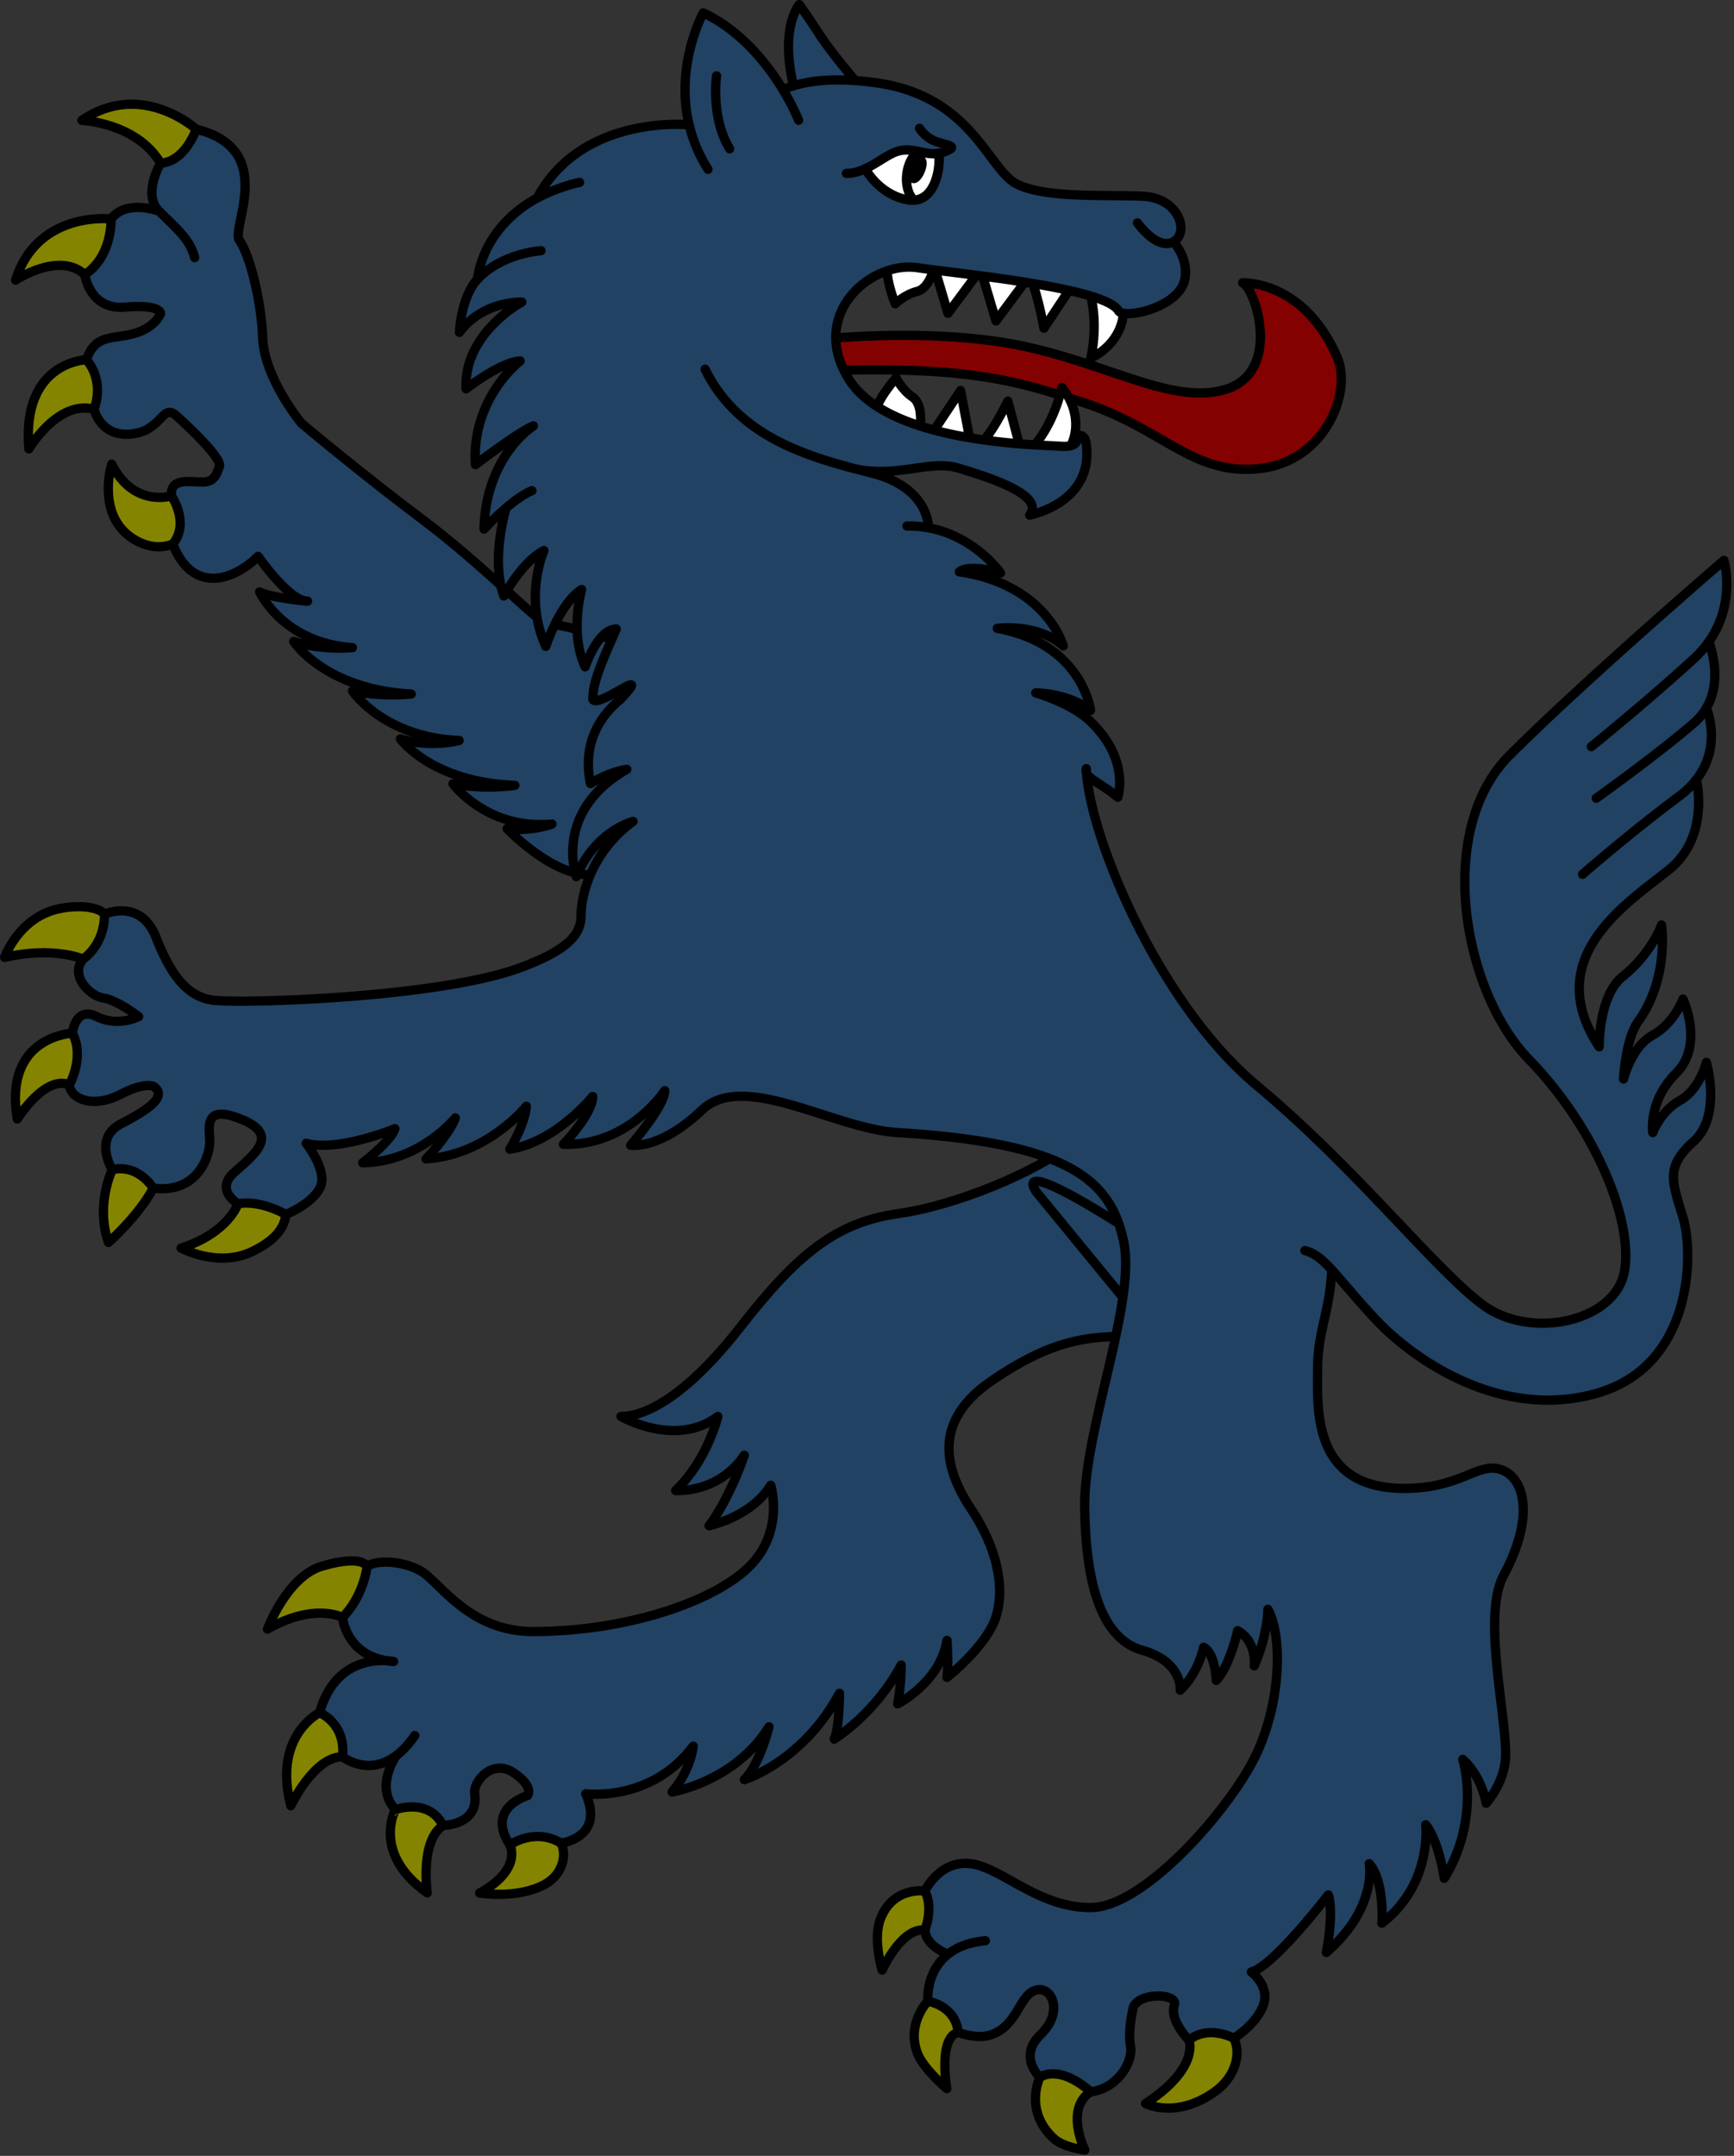 <svg xmlns="http://www.w3.org/2000/svg" height="640" width="515" version="1.0"><rect width="100%" height="100%" fill="#333333" stroke="none"/><g fill="#214263" stroke="#000" stroke-width="2.75" stroke-linecap="round" stroke-linejoin="round"><g fill="#848401"><path d="M94.92 508.431s-13.964 6.774-8.544 27.633c0 0 6.808-14.547 15.35-14.547 8.54 0 4.523-8.775 4.523-8.775l-5.256-6.406zM79.428 483.63s5.813-15.596 16.138-18.671c6.269-1.868 11.903-2.341 13.487.03 1.583 2.37 2.384 5.304 2.384 5.304l-4.668 10.802-5.045-.928c.001 0-8.292-4.538-22.296 3.464zM151.45 547.687s3.848 7.21-9.001 14.287c0 0 11.173 1.862 19.323-2.549 5.322-2.88 6.65-8.739 4.855-12.26-1.795-3.522-4.855-4.81-4.855-4.81l-9.34.966zM126.907 561.92s-2.284-15.323 4.652-19.99l1.35-8.283-10.27-3.201-4.934 2.801-.277 3.973c-.001 0-7.06 13.098 9.479 24.7z"/></g><path d="M317.894 339.894c-10.367 7.845-32.976 17.796-51.295 20.412-18.32 2.616-29.834 12.039-46.584 33.499-16.75 21.46-28.787 26.694-35.592 26.694 0 0 16.227 9.421 28.788 0 0 0-3.14 13.085-12.561 21.983 0 0 12.561 1.048 20.413-10.468 0 0-4.188 12.56-10.469 20.936 0 0 12.563-2.618 18.32-12.039 0 0 4.186 13.608-6.281 24.077-10.468 10.469-36.635 19.366-64.38 19.366-18.842 0-27.74-14.656-32.975-17.796-5.234-3.14-13.085-3.665-16.225-1.571 0 0-1.047 8.897-7.328 15.179 0 0 1.047 12.04 15.18 13.086 0 0-16.75-3.665-21.984 15.179 0 0 7.852 3.142 6.804 13.086 0 0 7.47 6.047 15.958-.333 0 0-6.537 9.23-.257 16.035 0 0 9.945-3.663 14.133 4.711 0 0 10.753-.094 9.421-9.42-.523-3.665 5.233-10.467 11.515-6.28 6.282 4.186 4.188 6.802 4.188 6.802s-12.561 3.664-5.234 14.656c0 0 7.327-5.234 15.179-.523 0 0 13.085-1.57 7.327-14.656 0 0 19.367 2.617 31.929-14.132 0 0-.524 6.804-6.28 13.609 0 0 18.842-3.14 28.787-19.366 0 0-2.617 10.991-7.327 15.702 0 0 17.272-5.233 28.264-25.646 0 0 0 10.466-1.57 13.608 0 0 12.039-7.328 19.89-21.983 0 0 0 6.28-1.047 11.515 0 0 12.562-6.28 14.656-18.843 0 0 .523 7.329 0 10.993 0 0 12.037-9.423 14.655-18.32 2.619-8.897 0-20.413-7.327-31.404s-12.56-25.646 5.759-38.209c18.32-12.562 30.358-14.656 50.248-12.562 19.89 2.094-7.332-72.233-26.698-57.577z"/><path d="M336.736 389.093l-28.789-35.069s-10.047-12.926 28.789 12.039c7.328 4.711 0 23.03 0 23.03z"/><g fill="#848401"><path d="M58.268 38.342s-16.231-14.74-33.946-2.62c0 0 16.259.688 23.38 12.729l4.28 3.431 5.904-4.662 2.486-4.662zM37.892 67.526l-4.893-2.536S11.162 62.408 4.622 83.166c0 0 12.98-8.675 20.566-1.636 7.586 7.04 9.292.499 9.292.499l4.265-8.531zM25.648 106.798s-19.275.488-17.073 26.47c0 0 8.58-14.63 19.37-11.769 10.79 2.862 4.85-7.827 4.85-7.827l-3.082-7.487zM50.917 147.228s-11.247 3.556-17.746-9.444c0 0-3.894 12.435 3.646 19.975 3.487 3.488 9.327 5.932 14.56 3.712 5.231-2.22 6.684-7.834 6.684-7.834l-2.22-5.548z"/></g><path d="M196.099 195.93s-13.55-7.62-34-11.027c-2.756-.46-18.376-16.999-36.754-30.782-18.377-13.783-35.836-28.485-35.836-28.485s-11.026-13.324-11.485-25.269c-.46-11.945-4.136-25.269-6.892-28.944-2.756-3.675 11.486-27.107-12.864-33.08 0 0-3.216 9.65-10.567 10.109 0 0-5.513 9.188-.46 14.241 0 0-9.648-3.676-14.242 2.298 0 0 .46 11.026-7.81 16.54 0 0 1.376 10.567 11.944 9.648 10.568-.919 10.568 1.838 10.568 1.838s-1.377 4.135-7.81 5.973c-6.434 1.838-11.487 0-14.243 7.81 0 0 5.514 5.514 2.297 14.703 0 0 1.837 8.27 11.026 7.351 9.19-.919 9.188-9.19 13.324-5.513 4.136 3.676 13.783 12.864 12.864 15.162-.919 2.297-1.378 4.594-5.053 4.594s-9.648-1.379-9.188 4.134c0 0 5.513 7.811.46 14.243 0 0 2.755 9.188 10.566 10.107 7.81.92 14.702-6.432 14.702-6.432s9.19 13.324 14.703 13.324c0 0-10.567-.919-14.242-2.757 0 0 6.892 15.162 27.565 16.54 0 0-9.188.92-17.458-1.838 0 0 9.188 14.242 34.917 15.62 0 0-9.19.92-17.459-.918 0 0 9.19 13.782 31.702 14.7 0 0-8.27 2.298-17.46-.459 0 0 9.19 12.865 33.999 13.784 0 0-9.188 1.378-18.377-.46 0 0 10.107 13.783 29.403 11.945 0 0-5.973 2.298-13.324 1.379 0 0 13.147 13.889 24.771 13.708l37.108-3.024 17.478-60.037z"/><g fill="#848401"><path d="M24.668 284.717s-8.822-3.863-23.293-.494c0 0 4.188-11.975 16.256-14.472 5.749-1.188 11.818-.527 13.405 1.653 1.586 2.18 3.247 7.665 3.247 7.665l-4.758 7.533zM21.485 306.71s-20.53.887-16.346 25.486c0 0 8.114-13.16 15.477-10.147 7.363 3.013 6.611-4.58 6.611-4.58l-.836-9.203zM33.35 347.226s-5.073 10.4-1.128 21.61c0 0 8.97-7.91 13.283-16.112 4.327-8.227.136-5.755.136-5.755l-7.266-4.152zM70.682 357.355s-2.772 8.603-16.893 13.155c0 0 10.772 5.868 20.918 1.114 5.718-2.68 9.823-6.365 10.155-11.087l-1.48-5.728-7.248-2.214-5.637.604z"/></g><g fill="#848401"><path d="M274.702 561.375s-9.557-1.455-13.26 8.421c-2.234 5.96.558 15.084.558 15.084s5.626-12.676 12.702-11.93c7.075.746 7.223-1.29 7.223-1.29l-2.42-7.823-.93-3.165zM275.57 594.076s-6.45 6.654-3.07 15.493c1.766 4.62 8.696 10.463 8.696 10.463s-2.633-15.065 3.345-16.697c5.979-1.63 3.45-6.269 3.45-6.269l-9.785-7.61zM308.85 616.649s-4.94 10.078 4.311 18.357c2.726 2.439 9.036 3.298 9.036 3.298s-6.064-12.252 1.702-17.315c7.765-5.062-3.424-9.22-3.424-9.22l-10.614.574zM353.127 605.652s3.385 8.166-12.914 18.818c0 0 8.951 4.738 20.535-3.466 6.16-4.363 8-11.31 5.69-15.93-2.31-4.622-5.049-5.63-5.049-5.63l-8.085 2.439z"/></g><path d="M47.242 62.692c5.053 5.054 9.188 8.27 10.566 13.784"/><path d="M236.974 101.422s31.702-4.328 60.587.167c28.884 4.495 49.825 19.223 66.588 13.96 16.762-5.262 8.674-30.125 4.888-31.597 0 0 18.219-.896 28.16 22.234 4.371 10.172-3.507 30.863-23.235 32.938-19.683 2.069-28.44-11.814-51.935-19.528-21.504-7.059-35.89-11.355-85.415-9.304z" fill="#840101"/><g fill="#fff"><path d="M333.552 93.67s-.297 7.99-9.582 12.669c0 0 2.793-11.357-.92-21.363 0 0 11.806-.297 10.502 8.695zM318.785 130.489s3.066-7.385-3.417-15.513c0 0-2.204 11.486-9.757 19.029 0-.001 10.605 5.198 13.174-3.516zM319.239 83.562l-9.184 13.874s-2.541-14.139-5.265-17.116zM277.594 78.691s-1.274 6.803-5.147 7.793c-3.873.99-6.562 3.707-6.562 3.707s-3.81-9.351-1.853-12.949l12.999 1.367M303.231 133.813l-3.9-14.729s-5.599 11.597-9.176 13.464z"/><path d="M305.429 82.332l-9.624 12.95-4.626-15.59zM291.174 80.069l-9.623 12.95-4.626-15.59zM288.54 133.05l-3.258-17.112-9.909 14.917zM273.236 126.983s1.127-6.828-2.175-9.082c-3.303-2.255-4.9-5.725-4.9-5.725s-6.775 7.487-6.166 11.536l12.684 3.156"/></g><path d="M175.38 232.612c6.087-3.746 10.77-4.214 10.77-4.214-22.008 12.644-14.985 31.842-14.985 31.842 5.62-13.58 16.858-16.389 16.858-16.389-12.175 8.898-15.452 21.542-15.452 28.097s-6.087 10.77-17.388 15.083c-24.808 9.47-85.37 10.996-92.315 9.839-6.946-1.157-11.866-6.656-16.495-18.52-4.63-11.865-15.337-6.946-15.337-6.946 0 9.261-6.368 13.313-6.368 13.313-4.051 4.919 2.026 10.996 6.078 11.575 4.051.58 10.418 5.498 10.418 5.498s-6.077 3.184-12.443 0c-6.366-3.183-7.235 4.92-7.235 4.92 3.762 6.945-.868 15.338-.868 15.338.289 4.34 7.234 6.945 15.048 2.894 7.814-4.052 10.129-2.316 10.129-2.316 3.762 2.893-1.447 6.656-9.839 10.996-8.392 4.34-2.605 13.602-2.605 13.602 7.814-1.736 12.155 5.498 12.155 5.498 13.312 1.736 17.075-9.84 16.785-14.47-.29-4.63-1.158-10.418 9.839-5.787 10.996 4.63 3.183 10.416-2.605 15.625-5.788 5.21 1.158 9.263 1.158 9.263 6.946-1.157 14.18 3.182 14.18 3.182s7.524-2.894 10.129-7.813c2.605-4.92-4.052-13.312-4.052-13.312 9.55 2.603 26.335-4.34 26.335-4.34-1.158 3.76-9.55 10.128-9.55 10.128 17.074-.29 27.492-13.311 27.492-13.311-1.737 4.92-8.682 12.154-8.682 12.154 18.232-1.157 29.807-15.627 29.807-15.627-.579 5.788-4.92 12.734-4.92 12.734 13.602-2.025 24.599-15.627 24.599-15.627 0 5.209-8.682 14.18-8.682 14.18 19.388.579 30.096-15.916 30.096-15.916 0 4.63-10.129 16.206-10.129 16.206s8.682 1.446 21.126-10.419c12.443-11.864 39.068 5.498 58.168 6.656 51.553 3.125 63.376 14.47 67.137 32.411 3.762 17.942-11.865 55.855-11.576 78.716.289 22.86 4.919 39.067 17.075 42.54 12.155 3.474 11.286 11.866 11.286 11.866 5.499-5.208 6.944-12.733 6.944-12.733 3.473 1.735 3.763 9.838 3.763 9.838 4.051-4.341 6.367-14.759 6.367-14.759 5.789 3.184 4.92 10.418 4.92 10.418 4.051-9.261 4.052-16.785 4.052-16.785 4.632 8.393 3.763 29.23-4.34 44.856-8.103 15.628-32.701 43.698-48.328 43.698-15.627 0-26.335-11.864-35.596-13.022-9.26-1.158-13.601 8.103-13.601 8.103 2.604 5.21 0 11.575 0 11.575.289 4.92 6.879 7.156 6.879 7.156-6.781 5.339-6.01 13.97-6.01 13.97 8.972 2.025 8.97 9.26 8.97 9.26s5.21 2.027 9.261.87c8.366-2.39 8.682-11.575 13.602-13.313 4.92-1.738 8.682 6.367 1.737 13.023-6.945 6.655-.29 12.733-.29 12.733 6.655-3.763 15.048 4.34 15.048 4.34 7.814-.869 12.732-8.682 11.865-13.6-.866-4.92.868-11.576.868-11.576 1.852-4.447 13.314-4.053 12.156-.58-1.535 4.601 4.34 10.418 4.34 10.418 5.789-4.63 13.312-.579 13.312-.579s6.367-3.761 8.682-9.55c2.314-5.788-3.474-10.128-3.474-10.128 6.366-1.448 22.863-22.863 22.863-22.863 1.737 5.499-.579 17.074-.579 17.074 15.338-13.312 12.733-26.333 12.733-26.333 4.631 5.21 3.762 17.653 3.762 17.653 15.048-11.576 13.023-29.229 13.023-29.229 4.052 5.208 5.498 15.917 5.498 15.917 10.997-17.942 5.498-35.305 5.498-35.305 5.786 5.209 6.945 13.022 6.945 13.022s5.789-6.367 5.789-14.47c0-13.022-6.945-41.382-.58-53.247 9.147-17.047 6.366-28.65-.578-31.255-6.944-2.605-11.865 5.5-28.94 5.5-27.492 0-25.756-23.73-25.756-35.306 0-11.576 3.763-17.364 4.176-29.637 3.094 3.344 6.912 8.154 12.898 14.589 11.576 12.444 37.91 30.386 66.271 21.994 28.36-8.392 28.36-41.673 25.178-52.09-3.315-10.855-5.21-15.05 3.183-22.574 8.392-7.524 3.762-23.44 3.762-23.44s-2.024 8.104-7.813 11.287c-5.788 3.182-8.103 9.55-8.103 9.55s-1.448-9.263 6.946-17.654c8.393-8.392 2.025-21.994 2.025-21.994s-2.604 7.235-8.972 10.708c-6.367 3.473-8.682 13.022-8.682 13.022s.578-11.864 4.34-17.073c9.305-12.885 6.946-28.65 6.946-28.65s-2.895 8.392-11.577 15.337c-7.146 5.717-6.945 20.837-6.945 20.837-17.653-26.625 8.682-42.83 20.835-52.67 12.154-9.84 8.035-26.675 8.035-26.675 7.835-10.1 2.962-21.224 2.962-21.224 5.212-8.912.71-19.658.71-19.658 8.237-11.65 4.5-24.18 4.5-24.18s-41.384 35.595-63.667 57.878-13.891 70.033 5.787 90.29c19.679 20.259 30.966 47.75 28.36 62.798-2.604 15.049-27.782 20.548-41.96 10.128-14.18-10.42-37.621-40.514-67.14-65.113-29.518-24.6-50.066-74.664-50.755-94.163-.69 2.784 3.878 3.918 9.365 8.5 0 0 3.728-11.13-8.098-22.467-5.817-5.575-16.273-8.51-16.273-8.51s9.47-.046 16.28 5.2c0 0-2.344-19.74-27.697-24.362 0 0 12.056-1.565 19.591 5.205 0 0-4.929-18.22-30.881-21.983 0 0 2.257-2.513 12.25.357 0 0-7.481-10.866-21.42-13.43 0 0 .48-11.844-16.863-16.25-2.506-.638-5.108-1.299-7.756-2.026 14.043 4.356 24.454-2.179 33.52.555 9.066 2.733 25.81 8 21.163 13.95 0 0 19.185-3.551 16.798-21.222-.456-3.379-2.976-2.325-2.976-2.325s1.848 3.58-4.707 3.103c-6.556-.478-50.99-.767-62.871-19.997s6.494-35.02 20.397-33.004c13.903 2.016 55.748 5.902 59.75 12.8 1.507 2.596 18.49-.887 19.78-9.789.787-5.434-2.493-9.649-3.49-10.696 4.821-2.63 1.891-13.045-9.137-13.533-11.028-.489-28.583.666-37.222-3.547-8.64-4.213-13.256-25.97-41.519-30.066a92.807 92.807 0 00-6.571-.716s-6.566-7.434-10.828-13.952c-4.263-6.519-5.812-8.595-5.812-8.595s-5.897 6.7-1.706 24.084c-1.198.367-2.246.77-3.157 1.184-4.474-7.39-12.257-17.466-23.668-22.82 0 0-8.465 15.337-4.203 33.227 0 0-31.79-3.271-45.138 21.755-7.546 4.002-16.01 12.107-17.754 24.131-3.019 3.256-4.947 9.546-5.331 15.745 0 0 5.646-8.823 18.539-9 0 0-17.375 9.264-16.55 25.76 0 0 10.17-7.971 16.065-8.287 0 0-14.527 11.014-13.298 30.783 0 0 13.214-10.034 17.228-11.499 0 0-14.135 8.77-14.673 30.624 0 0 2.93-3.177 6.547-6.255 0 0-4.641 15.303-.653 26.116 0 0 5.26-10.058 11.896-13.482 0 0-6.086 13.739.554 28.445 0 0 4.201-12.843 10.635-16.881 0 0-3.627 12.926 1.058 22.961 0 0 3.665-11.165 9.23-11.235-3.502 8.174-7.058 15.465-6.927 20.842 1.299 3.041 18.546-11.011 8.19.015-7.891 6.51-10.983 15.1-8.905 25.024zM117.683 521.184c1.809-1.36 3.663-3.283 5.501-5.948M281.58 580.106c2.512-1.977 6.059-3.503 11.064-3.972M395.502 376.915c-2.888-3.123-5.143-4.97-7.938-5.668M254.04 23.922c-8.256-.59-14.197.262-18.346 1.537M337.831 66.173s5.834 8.245 10.656 5.614M212.819 22.523s-1.786 12.32 3.89 21.653M237.18 35.674s-1.51-3.857-4.643-9.03M172.121 54.151s-5.94 1.129-12.592 4.656M150.3 150.81c2.479-2.111 5.279-4.175 7.678-5.136M275.742 156.686a32.855 32.855 0 00-6.366-.534"/><path d="M251.123 138.41c-15.675-4.303-32.97-10.94-41.716-28.804" fill="none"/><path d="M204.668 37.05c1.027 4.32 2.798 8.787 5.609 13.223M160.703 74.427s-11.643.651-18.929 8.51M256.994 50.104c-1.752.803-3.62 1.366-5.622 1.362M273.095 38.092s1.395 2.377 4.253 3.66c2.768 1.244 7.22 1.394 4.376 2.809-1.062.529-2.044.83-2.974.978"/><path d="M278.748 45.539c-4.4.7-7.6-2.057-12.3-.584-2.789.874-5.882 3.512-9.454 5.149 0 0 3.919 7.527 12.375 9.188 8.456 1.66 10.094-9.781 9.38-13.753z" fill="#fff"/><path d="M272.59 44.932c1.98.422 3.912.964 6.16.607.652 3.625-.66 13.466-7.32 13.897-1.685-1.628-2.57-4.706-2.083-8.065.403-2.776 1.65-5.102 3.244-6.439zm-1.39 8.052c.538.247 1.488-.774 2.12-2.28.633-1.506.707-2.926.168-3.17-.54-.247-1.488.774-2.121 2.28-.632 1.504-.708 2.925-.168 3.17z" fill="#fff"/><path d="M506.792 210.196a17.83 17.83 0 01-3.761 4.49c-10.708 9.261-28.94 22.284-28.94 22.284M503.831 231.42c-1.323 1.706-3.008 3.382-5.14 4.97-14.761 10.997-28.65 23.152-28.65 23.152M507.503 190.539a31.526 31.526 0 01-4.472 5.048c-13.892 12.733-30.387 26.045-30.387 26.045"/></g></svg>